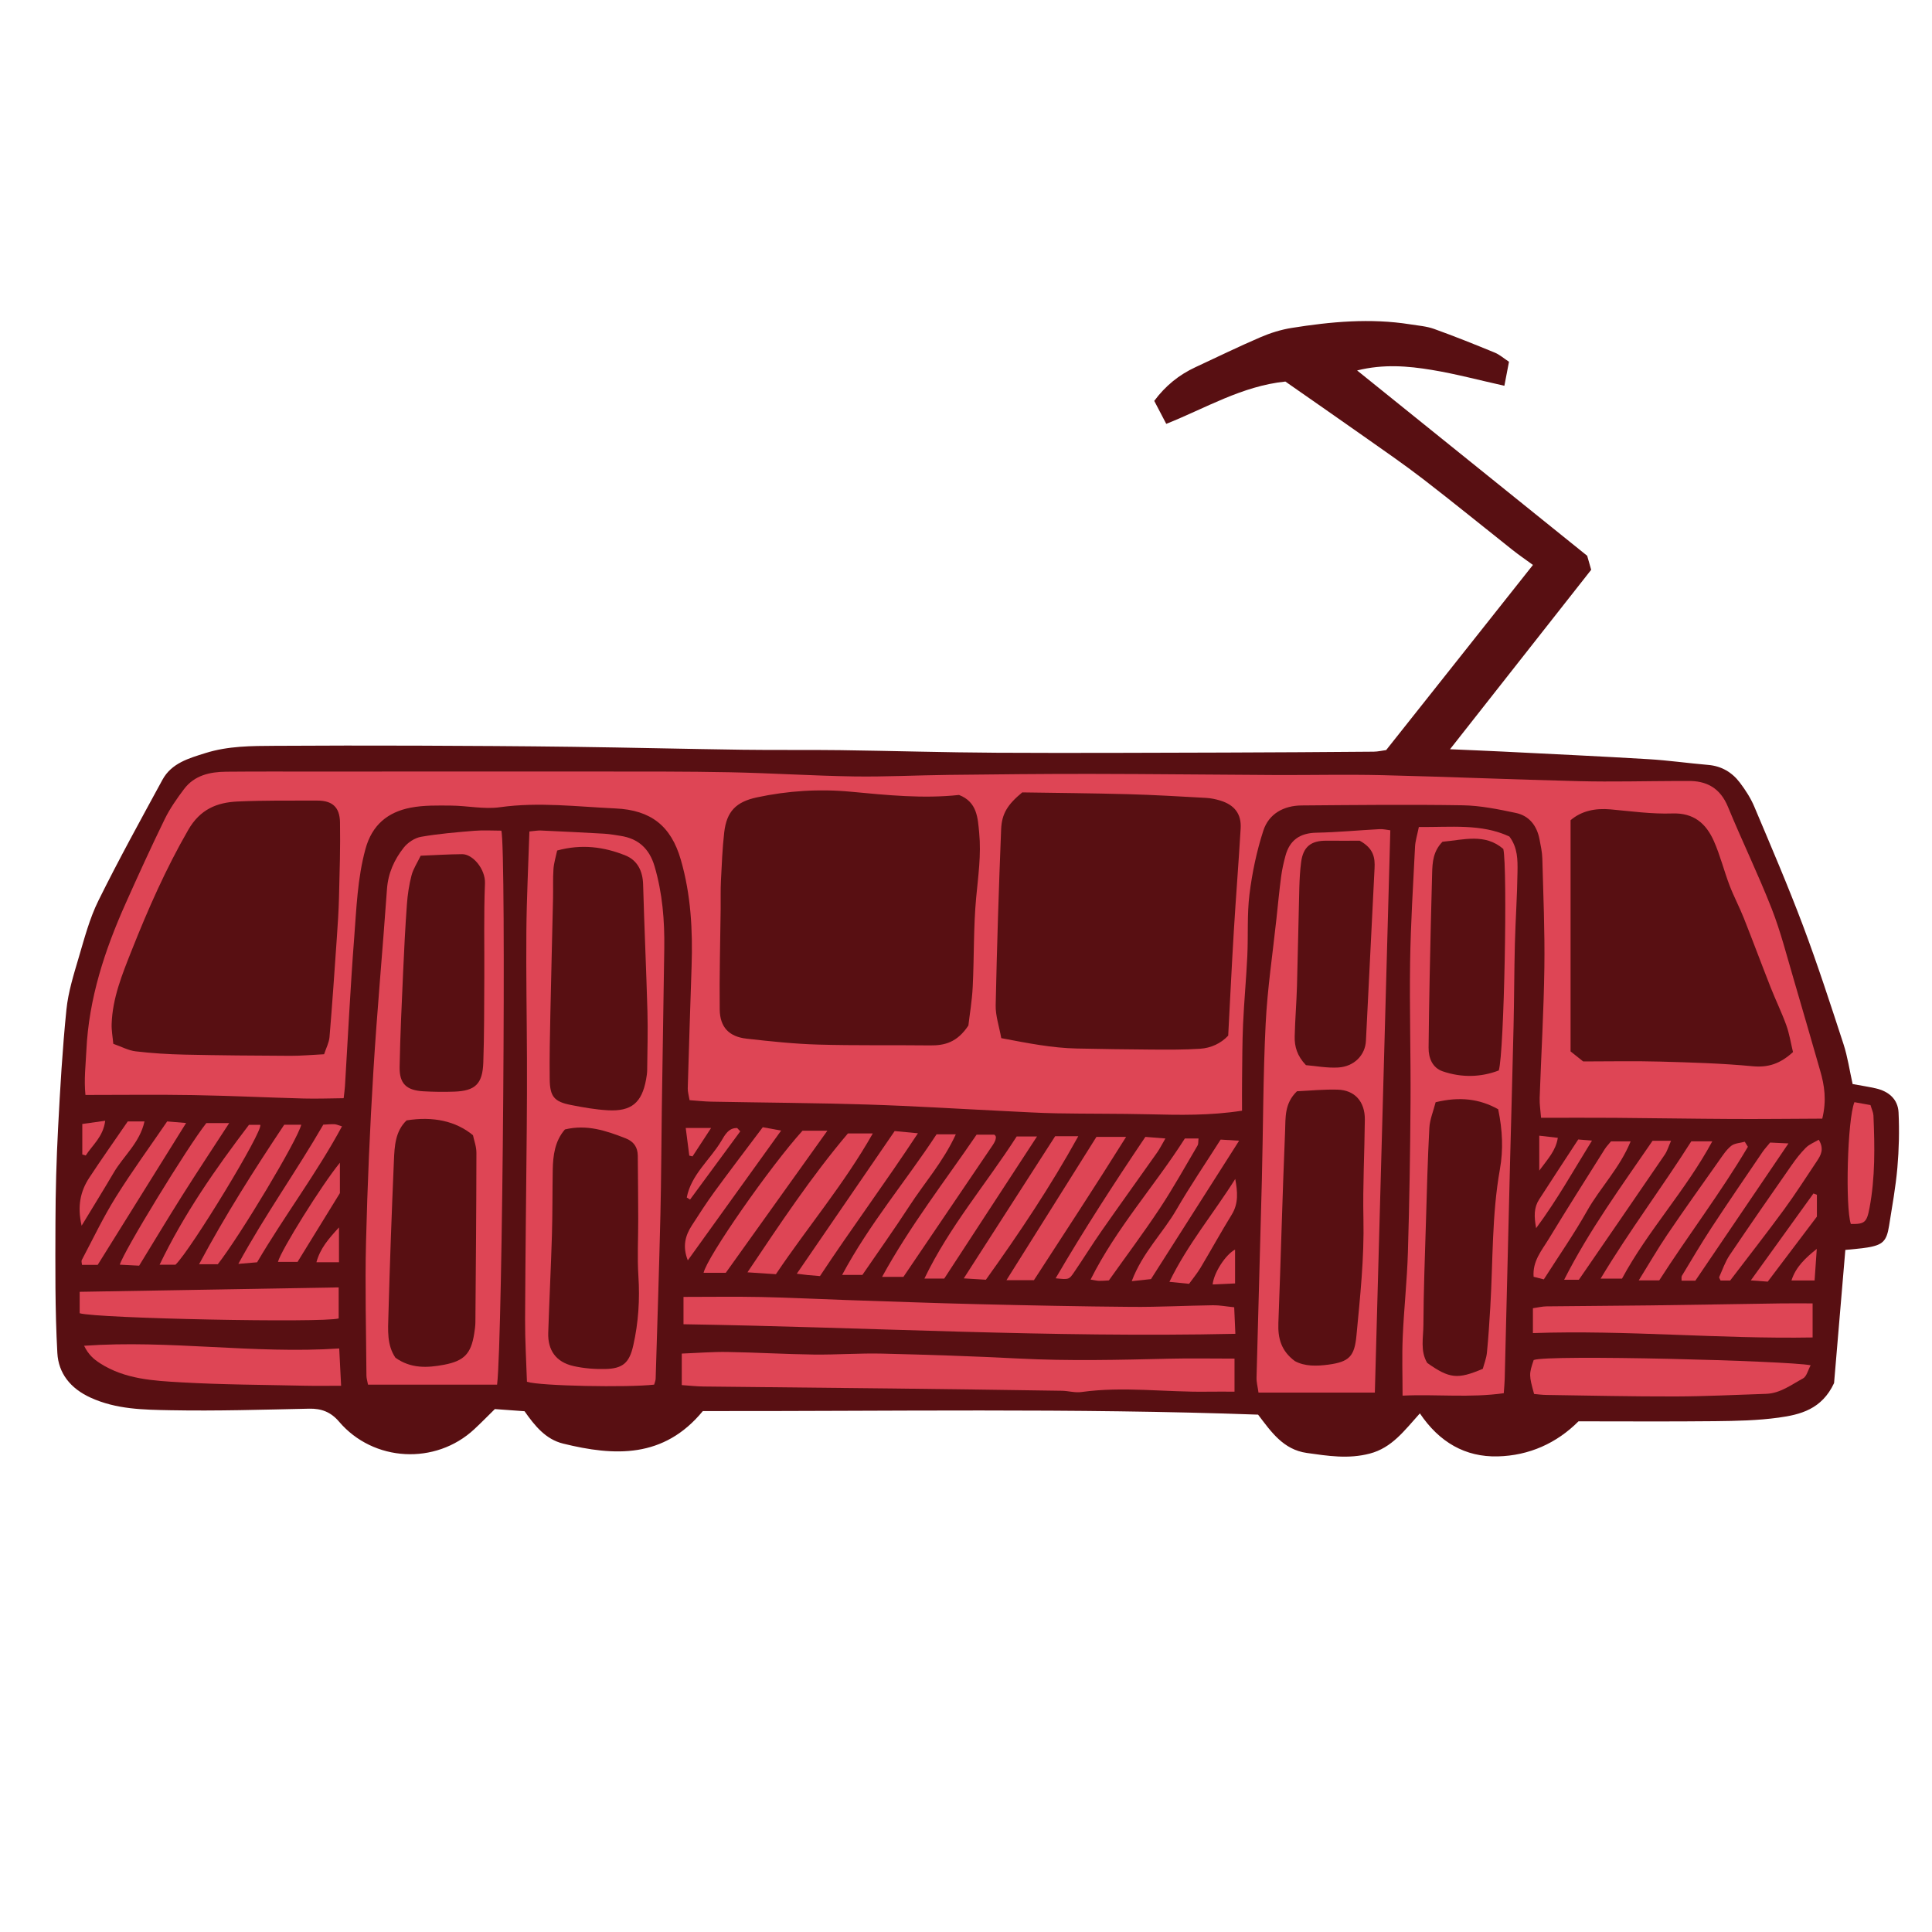 <svg version="1.1" xmlns="http://www.w3.org/2000/svg" xmlns:xlink="http://www.w3.org/1999/xlink" x="0px" y="0px" width="200px"
	 height="200px" viewBox="0 0 200 200" enable-background="new 0 0 200 200" xml:space="preserve">
<g id="svg">
	<path class="stroke" fill="#580f12"  d="M196.538,115.165c-0.065-1.385-1.029-2.199-2.37-2.5c-0.76-0.171-1.531-0.288-2.385-0.445
		c-0.316-1.415-0.515-2.815-0.947-4.139c-1.342-4.109-2.675-8.225-4.195-12.269c-1.564-4.156-3.322-8.24-5.048-12.333
		c-0.368-0.87-0.902-1.691-1.473-2.449c-0.808-1.072-1.893-1.726-3.281-1.845c-2.068-0.176-4.129-0.473-6.198-0.596
		c-5.001-0.299-10.004-0.531-15.008-0.783c-1.726-0.087-3.451-0.153-5.527-0.245c5.022-6.385,9.84-12.507,14.613-18.575
		c-0.189-0.667-0.324-1.145-0.414-1.451c-7.967-6.418-15.793-12.722-23.817-19.186c2.745-0.68,5.255-0.462,7.724-0.056
		c2.475,0.407,4.908,1.062,7.521,1.642c0.177-0.923,0.319-1.667,0.477-2.486c-0.541-0.354-0.969-0.739-1.47-0.945
		c-2.08-0.854-4.166-1.694-6.282-2.453c-0.784-0.281-1.649-0.344-2.483-0.477c-4.114-0.651-8.202-0.277-12.273,0.375
		c-1.098,0.176-2.197,0.521-3.222,0.962c-2.269,0.975-4.488,2.06-6.728,3.101c-1.71,0.794-3.118,1.939-4.265,3.488
		c0.405,0.775,0.762,1.458,1.243,2.378c4.073-1.619,7.83-3.915,12.332-4.38c2.682,1.873,5.41,3.763,8.121,5.675
		c2.068,1.46,4.158,2.895,6.162,4.439c3.12,2.405,6.173,4.898,9.262,7.343c0.607,0.482,1.251,0.919,2.083,1.528
		c-2.591,3.269-5.096,6.432-7.603,9.593c-2.515,3.171-5.029,6.341-7.592,9.571c-0.409,0.055-0.85,0.161-1.293,0.166
		c-5.125,0.04-10.25,0.078-15.375,0.091c-7.883,0.021-15.767,0.061-23.649,0.019c-5.402-0.028-10.806-0.196-16.208-0.268
		c-3.373-0.044-6.748,0.005-10.12-0.042c-5.845-0.081-11.687-0.227-17.53-0.303c-5.396-0.071-10.791-0.101-16.188-0.121
		c-4.891-0.017-9.779-0.011-14.669,0.018c-2.417,0.013-4.847,0.011-7.187,0.748c-1.72,0.541-3.52,1.037-4.462,2.772
		c-2.255,4.148-4.539,8.285-6.63,12.515c-0.911,1.844-1.444,3.887-2.032,5.874c-0.522,1.772-1.09,3.572-1.275,5.396
		c-0.414,4.08-0.652,8.181-0.865,12.278c-0.171,3.259-0.262,6.526-0.271,9.79c-0.013,4.498-0.052,9.003,0.197,13.49
		c0.117,2.079,1.337,3.655,3.436,4.612c2.678,1.224,5.489,1.251,8.275,1.305c4.782,0.091,9.569-0.059,14.353-0.161
		c1.281-0.028,2.252,0.349,3.099,1.344c3.55,4.173,9.987,4.514,13.997,0.78c0.736-0.684,1.438-1.404,2.13-2.083
		c1.107,0.08,2.107,0.152,3.074,0.223c1.065,1.521,2.189,2.907,3.989,3.35c5.312,1.309,10.42,1.556,14.467-3.367
		c19.189,0.032,38.327-0.318,57.479,0.37c1.356,1.782,2.606,3.622,5.05,3.967c2.175,0.307,4.294,0.647,6.517,0.063
		c2.293-0.602,3.568-2.372,5.182-4.16c2.012,2.987,4.697,4.534,8.059,4.452c3.254-0.08,6.108-1.368,8.362-3.63
		c4.798,0,9.473,0.035,14.147-0.016c2.192-0.023,4.403-0.069,6.569-0.367c2.233-0.308,4.47-0.852,5.74-3.576
		c0.365-4.311,0.761-9.003,1.167-13.785c0.853-0.091,1.574-0.133,2.282-0.251c1.597-0.266,1.991-0.653,2.246-2.247
		c0.317-2,0.683-4,0.86-6.014C196.582,118.985,196.628,117.064,196.538,115.165z"/>
</g>
<g id="Layer_2">
	<path fill-rule="evenodd" clip-rule="evenodd" fill="#de4555" class="fill" d="M188.641,115.802c-3.188,0.014-6.266,0.049-9.342,0.034
		c-4.054-0.02-8.107-0.089-12.161-0.119c-2.47-0.019-4.94-0.003-7.607-0.003c-0.06-0.777-0.169-1.422-0.146-2.062
		c0.157-4.49,0.425-8.978,0.487-13.469c0.054-3.767-0.111-7.537-0.211-11.305c-0.018-0.67-0.166-1.341-0.293-2.003
		c-0.268-1.395-1.063-2.429-2.452-2.72c-1.808-0.38-3.654-0.761-5.489-0.791c-5.561-0.089-11.125-0.028-16.686,0.016
		c-1.848,0.015-3.396,0.86-3.963,2.612c-0.688,2.123-1.154,4.35-1.43,6.566c-0.264,2.108-0.125,4.263-0.226,6.395
		c-0.112,2.354-0.333,4.703-0.44,7.057c-0.086,1.911-0.08,3.826-0.104,5.739c-0.014,1.06-0.003,2.119-0.003,3.23
		c-3.319,0.515-6.455,0.448-9.598,0.373c-3.197-0.076-6.396-0.044-9.594-0.102c-1.797-0.032-3.593-0.146-5.39-0.232
		c-4.723-0.228-9.441-0.528-14.166-0.676c-5.4-0.168-10.807-0.197-16.208-0.299c-0.72-0.014-1.438-0.097-2.233-0.153
		c-0.079-0.487-0.201-0.861-0.19-1.23c0.121-4.211,0.259-8.423,0.398-12.634c0.126-3.731-0.073-7.434-1.119-11.037
		c-1.013-3.493-3.089-5.13-6.755-5.299c-3.983-0.182-7.954-0.688-11.968-0.126c-1.644,0.23-3.366-0.156-5.053-0.169
		c-1.401-0.011-2.835-0.047-4.197,0.217c-2.37,0.461-3.995,1.79-4.673,4.29c-0.824,3.025-0.927,6.116-1.164,9.192
		c-0.394,5.107-0.641,10.226-0.953,15.339c-0.021,0.334-0.07,0.667-0.135,1.254c-1.38,0.013-2.758,0.068-4.134,0.031
		c-3.824-0.102-7.646-0.289-11.47-0.354c-3.649-0.062-7.302-0.014-11.127-0.014c-0.164-1.604,0.026-3.102,0.095-4.592
		c0.248-5.376,1.897-10.385,4.07-15.244c1.307-2.923,2.636-5.837,4.039-8.713c0.539-1.102,1.261-2.129,2.001-3.113
		c1.079-1.435,2.683-1.784,4.365-1.8c3.145-0.029,6.29-0.015,9.436-0.015c9.738-0.003,19.479-0.012,29.217-0.004
		c4.504,0.003,9.01-0.013,13.513,0.077c4.275,0.084,8.547,0.365,12.821,0.431c3.264,0.05,6.53-0.123,9.796-0.16
		c4.897-0.054,9.795-0.11,14.692-0.103c6.358,0.008,12.718,0.085,19.076,0.116c3.709,0.018,7.419-0.072,11.127,0.017
		c6.809,0.162,13.615,0.457,20.424,0.621c3.375,0.082,6.756-0.008,10.133-0.021c0.338-0.002,0.674,0.009,1.012,0.001
		c2.004-0.048,3.412,0.726,4.217,2.678c1.455,3.533,3.131,6.978,4.523,10.533c0.937,2.394,1.568,4.909,2.299,7.38
		c0.927,3.126,1.813,6.266,2.723,9.398C188.868,112.36,189.105,113.892,188.641,115.802z M100.246,106.163
		c0.13-1.119,0.379-2.562,0.45-4.014c0.152-3.076,0.07-6.169,0.357-9.23c0.21-2.232,0.53-4.451,0.314-6.686
		c-0.147-1.53-0.192-3.207-2.088-3.94c-3.71,0.402-7.449,0.02-11.201-0.334c-3.257-0.308-6.518-0.102-9.729,0.586
		c-2.155,0.462-3.128,1.458-3.378,3.621c-0.19,1.669-0.256,3.354-0.341,5.034c-0.047,0.949-0.017,1.901-0.027,2.853
		c-0.039,3.481-0.14,6.963-0.098,10.443c0.022,1.839,0.965,2.821,2.778,3.026c2.453,0.276,4.917,0.541,7.382,0.612
		c3.874,0.112,7.753,0.042,11.629,0.086C97.788,108.236,99.09,107.911,100.246,106.163z M103.65,107.469
		c2.799,0.531,5.272,1.02,7.81,1.072c2.59,0.053,5.179,0.096,7.769,0.111c1.667,0.009,3.34,0.024,5.001-0.085
		c1.136-0.075,2.16-0.552,2.913-1.358c0.195-3.675,0.367-7.27,0.584-10.86c0.214-3.534,0.499-7.062,0.705-10.596
		c0.086-1.49-0.631-2.421-2.092-2.874c-0.479-0.147-0.986-0.253-1.486-0.281c-2.685-0.148-5.37-0.311-8.059-0.384
		c-3.751-0.102-7.506-0.13-10.973-0.185c-1.506,1.248-2.119,2.185-2.186,3.829c-0.241,6.067-0.436,12.137-0.564,18.208
		C103.049,105.146,103.431,106.234,103.65,107.469z M33.55,109.135c0.21-0.643,0.512-1.199,0.561-1.777
		c0.286-3.42,0.521-6.845,0.757-10.268c0.098-1.4,0.191-2.802,0.226-4.205c0.065-2.587,0.149-5.178,0.103-7.764
		c-0.03-1.579-0.811-2.247-2.354-2.245c-2.753,0.003-5.509-0.028-8.256,0.096c-2.15,0.098-3.875,0.814-5.099,2.937
		c-2.314,4.015-4.166,8.209-5.866,12.5c-0.979,2.468-1.979,4.912-2.065,7.606c-0.021,0.65,0.105,1.303,0.171,2.04
		c0.854,0.299,1.565,0.691,2.313,0.779c1.674,0.198,3.365,0.303,5.051,0.34c3.657,0.08,7.317,0.108,10.976,0.124
		C31.182,109.302,32.299,109.197,33.55,109.135z M185.611,108.91c-0.229-0.948-0.374-1.896-0.693-2.781
		c-0.474-1.316-1.096-2.58-1.608-3.883c-0.945-2.398-1.841-4.815-2.792-7.21c-0.454-1.143-1.037-2.234-1.475-3.381
		c-0.579-1.52-0.97-3.119-1.629-4.6c-0.803-1.797-2.062-2.924-4.299-2.846c-2.121,0.073-4.26-0.23-6.385-0.421
		c-1.582-0.142-3.004,0.146-4.145,1.12c0,8.021,0,15.915,0,23.932c0.369,0.294,0.846,0.674,1.304,1.04
		c2.677,0,5.311-0.058,7.942,0.015c3.197,0.088,6.404,0.178,9.587,0.481C183.029,110.528,184.271,110.133,185.611,108.91z"/>
	<path fill-rule="evenodd" clip-rule="evenodd" fill="#de4555" class="fill" d="M38.097,143.339c-0.071-0.391-0.162-0.659-0.163-0.928
		c-0.03-4.612-0.156-9.227-0.043-13.836c0.145-5.901,0.403-11.803,0.762-17.696c0.383-6.281,0.964-12.549,1.406-18.827
		c0.115-1.654,0.756-3.065,1.738-4.308c0.416-0.526,1.137-1.004,1.788-1.118c1.82-0.319,3.675-0.47,5.521-0.623
		c0.933-0.077,1.876-0.014,2.791-0.014c0.533,1.768,0.14,52.726-0.438,57.349C47.078,143.339,42.674,143.339,38.097,143.339z
		 M40.935,140.551c1.588,1.136,3.301,1.06,5.056,0.723c2.045-0.392,2.774-1.136,3.097-3.21c0.06-0.388,0.122-0.783,0.125-1.174
		c0.047-5.852,0.099-11.704,0.106-17.555c0-0.652-0.251-1.305-0.357-1.819c-1.775-1.466-4.127-1.972-6.87-1.534
		c-1.177,1.12-1.25,2.669-1.314,4.17c-0.229,5.341-0.425,10.682-0.57,16.024C40.167,137.674,40.037,139.232,40.935,140.551z
		 M43.549,88.584c-0.357,0.744-0.771,1.355-0.946,2.029c-0.255,0.973-0.406,1.986-0.479,2.991c-0.172,2.354-0.291,4.712-0.395,7.071
		c-0.146,3.258-0.301,6.516-0.361,9.775c-0.03,1.735,0.704,2.422,2.46,2.521c1.068,0.06,2.141,0.074,3.209,0.035
		c2.149-0.079,2.916-0.792,2.994-3c0.103-2.917,0.084-5.838,0.103-8.758c0.02-3.266-0.062-6.534,0.069-9.794
		c0.06-1.478-1.258-3.04-2.364-3.031C46.442,88.433,45.049,88.523,43.549,88.584z"/>
	<path fill-rule="evenodd" clip-rule="evenodd" fill="#de4555" class="fill" d="M54.55,143.042c-0.067-2.095-0.203-4.273-0.193-6.45
		c0.028-6.587,0.116-13.174,0.173-19.761c0.021-2.42,0.03-4.84,0.021-7.26c-0.016-4.386-0.099-8.773-0.061-13.159
		c0.028-3.417,0.202-6.835,0.314-10.339c0.529-0.047,0.851-0.113,1.169-0.099c2.19,0.099,4.381,0.204,6.57,0.33
		c0.559,0.032,1.112,0.137,1.667,0.22c1.864,0.279,3.013,1.328,3.548,3.148c0.821,2.785,1.049,5.628,1.007,8.509
		c-0.082,5.515-0.174,11.03-0.253,16.545c-0.053,3.655-0.056,7.311-0.145,10.963c-0.135,5.68-0.32,11.358-0.494,17.038
		c-0.006,0.212-0.106,0.422-0.156,0.61C65.018,143.649,55.904,143.485,54.55,143.042z M57.677,88.046
		c-0.131,0.628-0.336,1.267-0.382,1.916c-0.07,1.009-0.022,2.026-0.045,3.039c-0.088,3.938-0.192,7.875-0.273,11.814
		c-0.047,2.306-0.102,4.614-0.071,6.92c0.024,1.792,0.474,2.313,2.188,2.651c1.263,0.249,2.543,0.478,3.826,0.549
		c2.443,0.135,3.518-0.776,3.959-3.174c0.061-0.331,0.114-0.668,0.117-1.002c0.021-2.018,0.083-4.036,0.027-6.05
		c-0.121-4.387-0.326-8.771-0.448-13.156c-0.038-1.387-0.595-2.496-1.818-2.991C62.539,87.663,60.213,87.352,57.677,88.046z
		 M58.48,116.921c-1.035,1.186-1.234,2.674-1.261,4.206c-0.04,2.246-0.017,4.493-0.084,6.737c-0.101,3.37-0.272,6.739-0.382,10.108
		c-0.058,1.809,0.807,3.021,2.58,3.433c1.078,0.25,2.222,0.338,3.332,0.313c1.841-0.042,2.491-0.667,2.891-2.438
		c0.536-2.368,0.688-4.751,0.531-7.182c-0.127-1.959-0.012-3.934-0.018-5.901c-0.007-2.186-0.025-4.373-0.045-6.558
		c-0.009-0.882-0.424-1.476-1.26-1.802C62.764,117.057,60.753,116.369,58.48,116.921z"/>
	<path fill-rule="evenodd" clip-rule="evenodd" fill="#de4555" class="fill" d="M142.324,144.158c-4.018,0-7.952,0-12.045,0
		c-0.082-0.597-0.216-1.075-0.203-1.549c0.174-6.808,0.38-13.615,0.551-20.422c0.137-5.399,0.125-10.805,0.393-16.197
		c0.18-3.642,0.729-7.264,1.118-10.894c0.154-1.455,0.296-2.911,0.485-4.361c0.095-0.717,0.255-1.43,0.443-2.129
		c0.436-1.631,1.495-2.372,3.21-2.405c2.183-0.042,4.362-0.254,6.544-0.369c0.377-0.02,0.76,0.08,1.105,0.12
		C143.39,105.4,142.857,124.768,142.324,144.158z M134.045,140.9c1.012,0.552,2.237,0.533,3.479,0.366
		c2.135-0.289,2.69-0.85,2.894-2.989c0.382-4.026,0.813-8.043,0.724-12.107c-0.075-3.423,0.114-6.853,0.145-10.279
		c0.015-1.849-1.041-3.042-2.812-3.091c-1.449-0.041-2.904,0.108-4.211,0.167c-1.318,1.258-1.174,2.756-1.231,4.11
		c-0.28,6.624-0.441,13.253-0.696,19.877C132.275,138.525,132.621,139.846,134.045,140.9z M140.758,87.03
		c-0.975,0-2.208,0.009-3.441-0.001c-1.611-0.015-2.418,0.634-2.625,2.22c-0.116,0.89-0.164,1.792-0.188,2.69
		c-0.091,3.378-0.144,6.758-0.241,10.135c-0.05,1.742-0.197,3.481-0.237,5.223c-0.024,1.031,0.243,2.002,1.165,2.966
		c0.999,0.083,2.172,0.311,3.328,0.245c1.672-0.095,2.808-1.288,2.881-2.757c0.299-5.957,0.594-11.915,0.893-17.872
		C142.345,88.818,142.225,87.837,140.758,87.03z"/>
	<path fill-rule="evenodd" clip-rule="evenodd" fill="#de4555" class="fill" d="M146.879,85.609c3.304,0.043,6.458-0.374,9.374,0.989
		c0.872,1.161,0.853,2.433,0.838,3.652c-0.031,2.476-0.206,4.949-0.27,7.424c-0.074,2.871-0.072,5.745-0.139,8.616
		c-0.104,4.615-0.241,9.229-0.357,13.844c-0.189,7.536-0.369,15.074-0.558,22.611c-0.012,0.444-0.058,0.887-0.097,1.479
		c-3.51,0.499-6.991,0.086-10.477,0.252c0-2.089-0.07-4.088,0.017-6.081c0.127-2.923,0.449-5.838,0.536-8.761
		c0.155-5.175,0.238-10.354,0.271-15.53c0.033-4.832-0.114-9.664-0.043-14.494c0.061-3.988,0.312-7.975,0.51-11.961
		C146.514,87.044,146.711,86.448,146.879,85.609z M148.616,114.103c-0.241,0.944-0.604,1.792-0.65,2.659
		c-0.175,3.255-0.257,6.516-0.354,9.775c-0.107,3.541-0.244,7.081-0.262,10.623c-0.005,1.316-0.344,2.708,0.396,3.93
		c2.297,1.625,3.136,1.722,5.754,0.608c0.13-0.493,0.365-1.073,0.426-1.67c0.156-1.564,0.254-3.136,0.348-4.706
		c0.285-4.767,0.152-9.561,0.997-14.29c0.358-2.012,0.274-4.016-0.179-6.203C153.157,113.742,151.085,113.503,148.616,114.103z
		 M149.326,87.138c-0.969,0.989-1.041,2.121-1.072,3.245c-0.1,3.6-0.182,7.201-0.257,10.802c-0.051,2.421-0.083,4.843-0.11,7.265
		c-0.011,1.107,0.415,2.095,1.46,2.453c1.956,0.67,3.95,0.623,5.807-0.09c0.562-1.851,0.916-20.944,0.469-22.929
		C153.727,86.245,151.53,86.938,149.326,87.138z"/>
	<path fill-rule="evenodd" clip-rule="evenodd" fill="#de4555" class="fill" d="M127.797,140.643c0,1.104,0,2.14,0,3.421
		c-0.993,0-1.873-0.012-2.752,0.002c-4.37,0.071-8.741-0.574-13.113,0.039c-0.65,0.091-1.338-0.123-2.01-0.133
		c-5.84-0.088-11.681-0.169-17.521-0.236c-6.525-0.076-13.052-0.13-19.578-0.206c-0.717-0.008-1.434-0.091-2.246-0.146
		c0-1.109,0-2.085,0-3.262c1.609-0.062,3.165-0.191,4.718-0.166c2.982,0.047,5.962,0.228,8.944,0.266
		c2.361,0.03,4.727-0.152,7.087-0.096c4.724,0.112,9.446,0.268,14.163,0.51c5.178,0.266,10.351,0.138,15.526,0.016
		C123.197,140.6,125.384,140.643,127.797,140.643z"/>
	<path fill-rule="evenodd" clip-rule="evenodd" fill="#de4555" class="fill" d="M70.756,137.085c0-1.061,0-1.817,0-2.83
		c2.756,0,5.387-0.042,8.016,0.011c2.921,0.059,5.84,0.212,8.761,0.31c4.543,0.151,9.086,0.32,13.63,0.43
		c5.336,0.128,10.674,0.238,16.012,0.282c2.8,0.022,5.604-0.13,8.404-0.168c0.663-0.009,1.327,0.122,2.185,0.208
		c0.04,0.871,0.076,1.729,0.121,2.748C108.761,138.494,89.849,137.391,70.756,137.085z"/>
	<path fill-rule="evenodd" clip-rule="evenodd" fill="#de4555" class="fill" d="M158.81,144.305c-0.536-1.932-0.536-2.058-0.044-3.514
		c1.358-0.585,26.301,0.069,28.672,0.541c-0.278,0.507-0.412,1.158-0.787,1.36c-1.217,0.655-2.36,1.551-3.832,1.598
		c-3.145,0.102-6.287,0.263-9.431,0.271c-4.437,0.01-8.873-0.093-13.31-0.157C159.642,144.4,159.205,144.338,158.81,144.305z"/>
	<path fill-rule="evenodd" clip-rule="evenodd" fill="#de4555" class="fill" d="M158.687,138c0-1.063,0-1.768,0-2.574
		c0.535-0.076,0.964-0.186,1.394-0.191c3.594-0.043,7.187-0.055,10.779-0.101c4.488-0.057,8.976-0.14,13.465-0.205
		c1.093-0.015,2.188-0.002,3.316-0.002c0,1.218,0,2.261,0,3.527C177.952,138.624,168.413,137.668,158.687,138z"/>
	<path fill-rule="evenodd" clip-rule="evenodd" fill="#de4555" class="fill" d="M8.705,139.313c8.882-0.627,17.52,0.865,26.411,0.28
		c0.069,1.376,0.128,2.519,0.196,3.861c-1.344,0-2.555,0.022-3.764-0.005c-4.259-0.095-8.522-0.104-12.773-0.349
		c-2.89-0.165-5.832-0.317-8.415-1.972C9.677,140.689,9.15,140.22,8.705,139.313z"/>
	<path fill-rule="evenodd" clip-rule="evenodd" fill="#de4555" class="fill" d="M8.247,135.945c0-0.676,0-1.378,0-2.217
		c8.953-0.152,17.802-0.303,26.813-0.457c0,1.096,0,2.165,0,3.213C33.407,136.961,10.031,136.489,8.247,135.945z"/>
	<path fill-rule="evenodd" clip-rule="evenodd" fill="#de4555" class="fill" d="M87.773,117.335c0.872,0,1.589,0,2.578,0
		c-2.979,5.258-6.754,9.692-10.029,14.569c-0.931-0.062-1.802-0.119-2.945-0.194C80.774,126.652,83.987,121.804,87.773,117.335z"/>
	<path fill-rule="evenodd" clip-rule="evenodd" fill="#de4555" class="fill" d="M107.035,132.52c-1.062,0-1.82,0-2.846,0
		c3.189-5.08,6.248-9.949,9.311-14.827c0.943,0,1.822,0,3.072,0C113.348,122.851,110.158,127.697,107.035,132.52z"/>
	<path fill-rule="evenodd" clip-rule="evenodd" fill="#de4555" class="fill" d="M83.074,117.052c0.839,0,1.555,0,2.575,0
		c-3.585,5.016-7.024,9.825-10.516,14.706c-0.748,0-1.517,0-2.296,0C73.181,130.138,79.708,120.767,83.074,117.052z"/>
	<path fill-rule="evenodd" clip-rule="evenodd" fill="#de4555" class="fill" d="M109.229,117.623c0.794,0,1.452,0,2.393,0
		c-2.892,5.23-6.101,10.024-9.564,14.854c-0.626-0.039-1.316-0.08-2.288-0.14C103.012,127.293,106.092,122.502,109.229,117.623z"/>
	<path fill-rule="evenodd" clip-rule="evenodd" fill="#de4555" class="fill" d="M84.884,132.099c-0.591-0.049-0.925-0.073-1.257-0.105
		c-0.273-0.026-0.547-0.065-1.143-0.138c3.43-4.999,6.737-9.821,10.131-14.768c0.654,0.062,1.349,0.128,2.408,0.229
		C91.604,122.506,88.086,127.247,84.884,132.099z"/>
	<path fill-rule="evenodd" clip-rule="evenodd" fill="#de4555" class="fill" d="M101.096,117.461c0.644,0,1.249,0,1.834,0
		c0.057,0.058,0.104,0.088,0.127,0.131c0.024,0.048,0.043,0.11,0.037,0.164c-0.014,0.109-0.028,0.226-0.072,0.326
		c-0.066,0.152-0.148,0.302-0.242,0.441c-3.084,4.551-6.168,9.101-9.26,13.661c-0.683,0-1.327,0-2.207,0
		C94.219,126.885,97.8,122.292,101.096,117.461z"/>
	<path fill-rule="evenodd" clip-rule="evenodd" fill="#de4555" class="fill" d="M21.359,116.262c0.705,0,1.357,0,2.367,0
		c-1.715,2.64-3.302,5.028-4.831,7.452c-1.523,2.413-2.991,4.861-4.492,7.309c-0.771-0.042-1.373-0.073-1.999-0.105
		C12.777,129.565,19.419,118.714,21.359,116.262z"/>
	<path fill-rule="evenodd" clip-rule="evenodd" fill="#de4555" class="fill" d="M19.266,116.253c-3.166,5.081-6.158,9.879-9.152,14.684
		c-0.599,0-1.086,0-1.625,0c-0.015-0.197-0.086-0.381-0.025-0.494c1.156-2.184,2.22-4.426,3.525-6.518
		c1.663-2.667,3.525-5.212,5.317-7.835C17.917,116.14,18.406,116.181,19.266,116.253z"/>
	<path fill-rule="evenodd" clip-rule="evenodd" fill="#de4555" class="fill" d="M97.75,132.355c-0.729,0-1.27,0-2.054,0
		c2.589-5.388,6.38-9.772,9.55-14.707c0.527,0,1.127,0,2.105,0C103.996,122.786,100.852,127.604,97.75,132.355z"/>
	<path fill-rule="evenodd" clip-rule="evenodd" fill="#de4555" class="fill" d="M96.954,117.422c0.626,0,1.169,0,1.992,0
		c-1.294,2.834-3.239,5.01-4.802,7.419c-1.558,2.399-3.223,4.73-4.873,7.14c-0.604,0-1.203,0-2.096,0
		C90.024,126.662,93.801,122.234,96.954,117.422z"/>
	<path fill-rule="evenodd" clip-rule="evenodd" fill="#de4555" class="fill" d="M22.544,130.876c-0.615,0-1.166,0-1.936,0
		c2.714-5.084,5.714-9.791,8.816-14.446c0.663,0,1.202,0,1.763,0C30.8,118.012,24.883,127.884,22.544,130.876z"/>
	<path fill-rule="evenodd" clip-rule="evenodd" fill="#de4555" class="fill" d="M114.79,132.549c-0.463,0.022-0.744,0.053-1.022,0.044
		c-0.221-0.007-0.438-0.064-0.87-0.133c2.672-5.345,6.625-9.686,9.759-14.605c0.471,0,0.891,0,1.415,0
		c-0.04,0.322-0.004,0.563-0.099,0.725c-1.285,2.178-2.513,4.395-3.905,6.5C118.396,127.605,116.578,130.032,114.79,132.549z"/>
	<path fill-rule="evenodd" clip-rule="evenodd" fill="#de4555" class="fill" d="M167.91,132.361c-0.723,0-1.321,0-2.214,0
		c2.97-4.955,6.339-9.404,9.385-14.21c0.586,0,1.239,0,2.175,0C174.492,123.26,170.58,127.401,167.91,132.361z"/>
	<path fill-rule="evenodd" clip-rule="evenodd" fill="#de4555" class="fill" d="M180.94,118.716c-2.819,4.77-6.193,9.178-9.175,13.826
		c-0.65,0-1.232,0-2.121,0c1.082-1.741,1.971-3.286,2.969-4.757c1.736-2.56,3.533-5.078,5.318-7.604
		c0.389-0.55,0.766-1.145,1.277-1.557c0.354-0.287,0.934-0.297,1.41-0.431C180.727,118.367,180.834,118.542,180.94,118.716z"/>
	<path fill-rule="evenodd" clip-rule="evenodd" fill="#de4555" class="fill" d="M18.165,130.925c-0.424,0-0.912,0-1.644,0
		c2.537-5.277,5.763-9.892,9.251-14.481c0.353,0,0.778,0,1.166,0C27.302,117.005,19.792,129.34,18.165,130.925z"/>
	<path fill-rule="evenodd" clip-rule="evenodd" fill="#de4555" class="fill" d="M191.599,126.705c-0.583-1.749-0.365-10.77,0.37-12.608
		c0.531,0.095,1.101,0.198,1.664,0.3c0.133,0.456,0.292,0.768,0.306,1.087c0.137,3.205,0.188,6.41-0.411,9.582
		C193.246,126.555,193.013,126.731,191.599,126.705z"/>
	<path fill-rule="evenodd" clip-rule="evenodd" fill="#de4555" class="fill" d="M171.07,118.097c0.567,0,1.114,0,1.916,0
		c-0.259,0.582-0.389,1.047-0.646,1.425c-2.946,4.315-5.912,8.617-8.897,12.958c-0.48,0-0.904,0-1.524,0
		C164.542,127.312,167.871,122.764,171.07,118.097z"/>
	<path fill-rule="evenodd" clip-rule="evenodd" fill="#de4555" class="fill" d="M179.105,132.559c-0.275,0-0.648,0-0.992,0
		c-0.07-0.169-0.171-0.295-0.141-0.361c0.344-0.766,0.619-1.583,1.083-2.272c2.101-3.118,4.248-6.205,6.399-9.289
		c0.449-0.645,0.937-1.277,1.491-1.829c0.356-0.354,0.872-0.549,1.331-0.825c0.587,0.965,0.219,1.603-0.191,2.216
		c-1.125,1.682-2.215,3.392-3.411,5.024C182.883,127.668,181.012,130.056,179.105,132.559z"/>
	<path fill-rule="evenodd" clip-rule="evenodd" fill="#de4555" class="fill" d="M159.817,132.442c-0.461-0.118-0.768-0.196-1.057-0.271
		c-0.128-1.621,0.846-2.728,1.56-3.906c1.895-3.125,3.855-6.207,5.8-9.301c0.176-0.282,0.417-0.522,0.651-0.812
		c0.611,0,1.21,0,2.034,0c-1.132,2.771-3.152,4.787-4.515,7.203C162.946,127.742,161.374,129.998,159.817,132.442z"/>
	<path fill-rule="evenodd" clip-rule="evenodd" fill="#de4555" class="fill" d="M126.359,117.97c0.644,0.039,1.129,0.068,1.914,0.116
		c-3.098,4.863-6.07,9.53-9.125,14.327c-0.517,0.054-1.096,0.117-1.992,0.212c1.122-2.976,3.228-4.979,4.631-7.406
		C123.19,122.791,124.774,120.467,126.359,117.97z"/>
	<path fill-rule="evenodd" clip-rule="evenodd" fill="#de4555" class="fill" d="M33.468,116.424c0.489-0.023,0.824-0.062,1.155-0.045
		c0.205,0.01,0.404,0.11,0.779,0.221c-2.626,4.874-5.924,9.202-8.788,14.072c-0.377,0.031-0.953,0.081-1.941,0.164
		C27.479,125.699,30.683,121.246,33.468,116.424z"/>
	<path fill-rule="evenodd" clip-rule="evenodd" fill="#de4555" class="fill" d="M118.568,117.69c0.66,0.052,1.244,0.098,2.074,0.164
		c-0.367,0.628-0.581,1.064-0.857,1.455c-1.903,2.699-3.836,5.376-5.727,8.084c-0.995,1.425-1.91,2.906-2.891,4.34
		c-0.514,0.751-0.544,0.73-1.888,0.596C112.222,127.288,115.335,122.486,118.568,117.69z"/>
	<path fill-rule="evenodd" clip-rule="evenodd" fill="#de4555" class="fill" d="M78.962,116.689c0.666,0.122,1.152,0.212,1.899,0.35
		c-3.246,4.513-6.385,8.879-9.66,13.433c-0.572-1.458-0.257-2.564,0.416-3.61c0.762-1.18,1.52-2.364,2.347-3.496
		C75.586,121.148,77.254,118.964,78.962,116.689z"/>
	<path fill-rule="evenodd" clip-rule="evenodd" fill="#de4555" class="fill" d="M183.242,118.277c0.525,0.025,1.064,0.05,1.898,0.09
		c-3.281,4.839-6.425,9.474-9.638,14.209c-0.414,0-0.896,0-1.428,0c0.011-0.206-0.034-0.389,0.035-0.504
		c1.015-1.675,2.007-3.368,3.082-5.005c1.722-2.624,3.499-5.212,5.262-7.81C182.672,118.937,182.939,118.651,183.242,118.277z"/>
	<path fill-rule="evenodd" clip-rule="evenodd" fill="#de4555" class="fill" d="M127.872,122.044c0.235,1.292,0.364,2.516-0.364,3.695
		c-1.116,1.811-2.142,3.679-3.234,5.507c-0.34,0.568-0.77,1.083-1.182,1.655c-0.674-0.068-1.271-0.128-2.035-0.206
		C122.947,128.802,125.645,125.595,127.872,122.044z"/>
	<path fill-rule="evenodd" clip-rule="evenodd" fill="#de4555" class="fill" d="M13.225,116.091c0.593,0,1.083,0,1.732,0
		c-0.48,2.198-2.157,3.555-3.178,5.289c-1.031,1.754-2.104,3.484-3.329,5.505c-0.467-2.04-0.121-3.574,0.793-4.969
		C10.505,119.994,11.836,118.117,13.225,116.091z"/>
	<path fill-rule="evenodd" clip-rule="evenodd" fill="#de4555" class="fill" d="M35.187,120.365c0,1.267,0,2.194,0,3.145
		c-1.448,2.35-2.908,4.724-4.382,7.119c-0.71,0-1.359,0-2.031,0C29.088,129.43,33.286,122.685,35.187,120.365z"/>
	<path fill-rule="evenodd" clip-rule="evenodd" fill="#de4555" class="fill" d="M182.996,132.675c-0.442-0.032-0.917-0.067-1.752-0.129
		c2.281-3.166,4.383-6.081,6.484-8.998c0.12,0.045,0.239,0.091,0.357,0.136c0,0.684,0,1.367,0,2.259
		C186.497,128.045,184.777,130.32,182.996,132.675z"/>
	<path fill-rule="evenodd" clip-rule="evenodd" fill="#de4555" class="fill" d="M163.378,117.958c0.39,0.032,0.751,0.062,1.423,0.116
		c-1.916,3.088-3.562,6.065-5.781,9.066c-0.226-1.231-0.233-2.131,0.305-2.965C160.625,122.157,161.946,120.15,163.378,117.958z"/>
	<path fill-rule="evenodd" clip-rule="evenodd" fill="#de4555" class="fill" d="M76.631,117.117c-1.732,2.355-3.467,4.71-5.199,7.065
		c-0.113-0.073-0.225-0.146-0.338-0.219c0.455-2.362,2.396-3.884,3.568-5.837c0.362-0.604,0.753-1.387,1.652-1.351
		C76.42,116.889,76.525,117.003,76.631,117.117z"/>
	<path fill-rule="evenodd" clip-rule="evenodd" fill="#de4555" class="fill" d="M127.854,129.354c0,1.118,0,2.219,0,3.507
		c-0.821,0.038-1.56,0.071-2.322,0.105C125.66,131.725,126.896,129.855,127.854,129.354z"/>
	<path fill-rule="evenodd" clip-rule="evenodd" fill="#de4555" class="fill" d="M187.846,132.554c-0.854,0-1.557,0-2.395,0
		c0.459-1.425,1.461-2.337,2.621-3.27C187.998,130.344,187.926,131.403,187.846,132.554z"/>
	<path fill-rule="evenodd" clip-rule="evenodd" fill="#de4555" class="fill" d="M35.092,130.664c-0.823,0-1.499,0-2.337,0
		c0.41-1.458,1.247-2.413,2.337-3.602C35.092,128.371,35.092,129.378,35.092,130.664z"/>
	<path fill-rule="evenodd" clip-rule="evenodd" fill="#de4555" class="fill" d="M8.519,119.51c0-0.986,0-1.972,0-3.156
		c0.775-0.109,1.506-0.213,2.372-0.334c-0.209,1.664-1.319,2.505-2.015,3.597C8.758,119.582,8.638,119.545,8.519,119.51z"/>
	<path fill-rule="evenodd" clip-rule="evenodd" fill="#de4555" class="fill" d="M73.613,116.768c-0.748,1.143-1.336,2.042-1.924,2.942
		c-0.111-0.027-0.223-0.055-0.334-0.082c-0.115-0.898-0.231-1.795-0.368-2.86C71.863,116.768,72.553,116.768,73.613,116.768z"/>
	<path fill-rule="evenodd" clip-rule="evenodd" fill="#de4555" class="fill" d="M159.344,117.566c0.732,0.083,1.273,0.145,1.92,0.22
		c-0.204,1.333-1.026,2.173-1.92,3.396C159.344,119.806,159.344,118.793,159.344,117.566z"/>
</g>
</svg>
